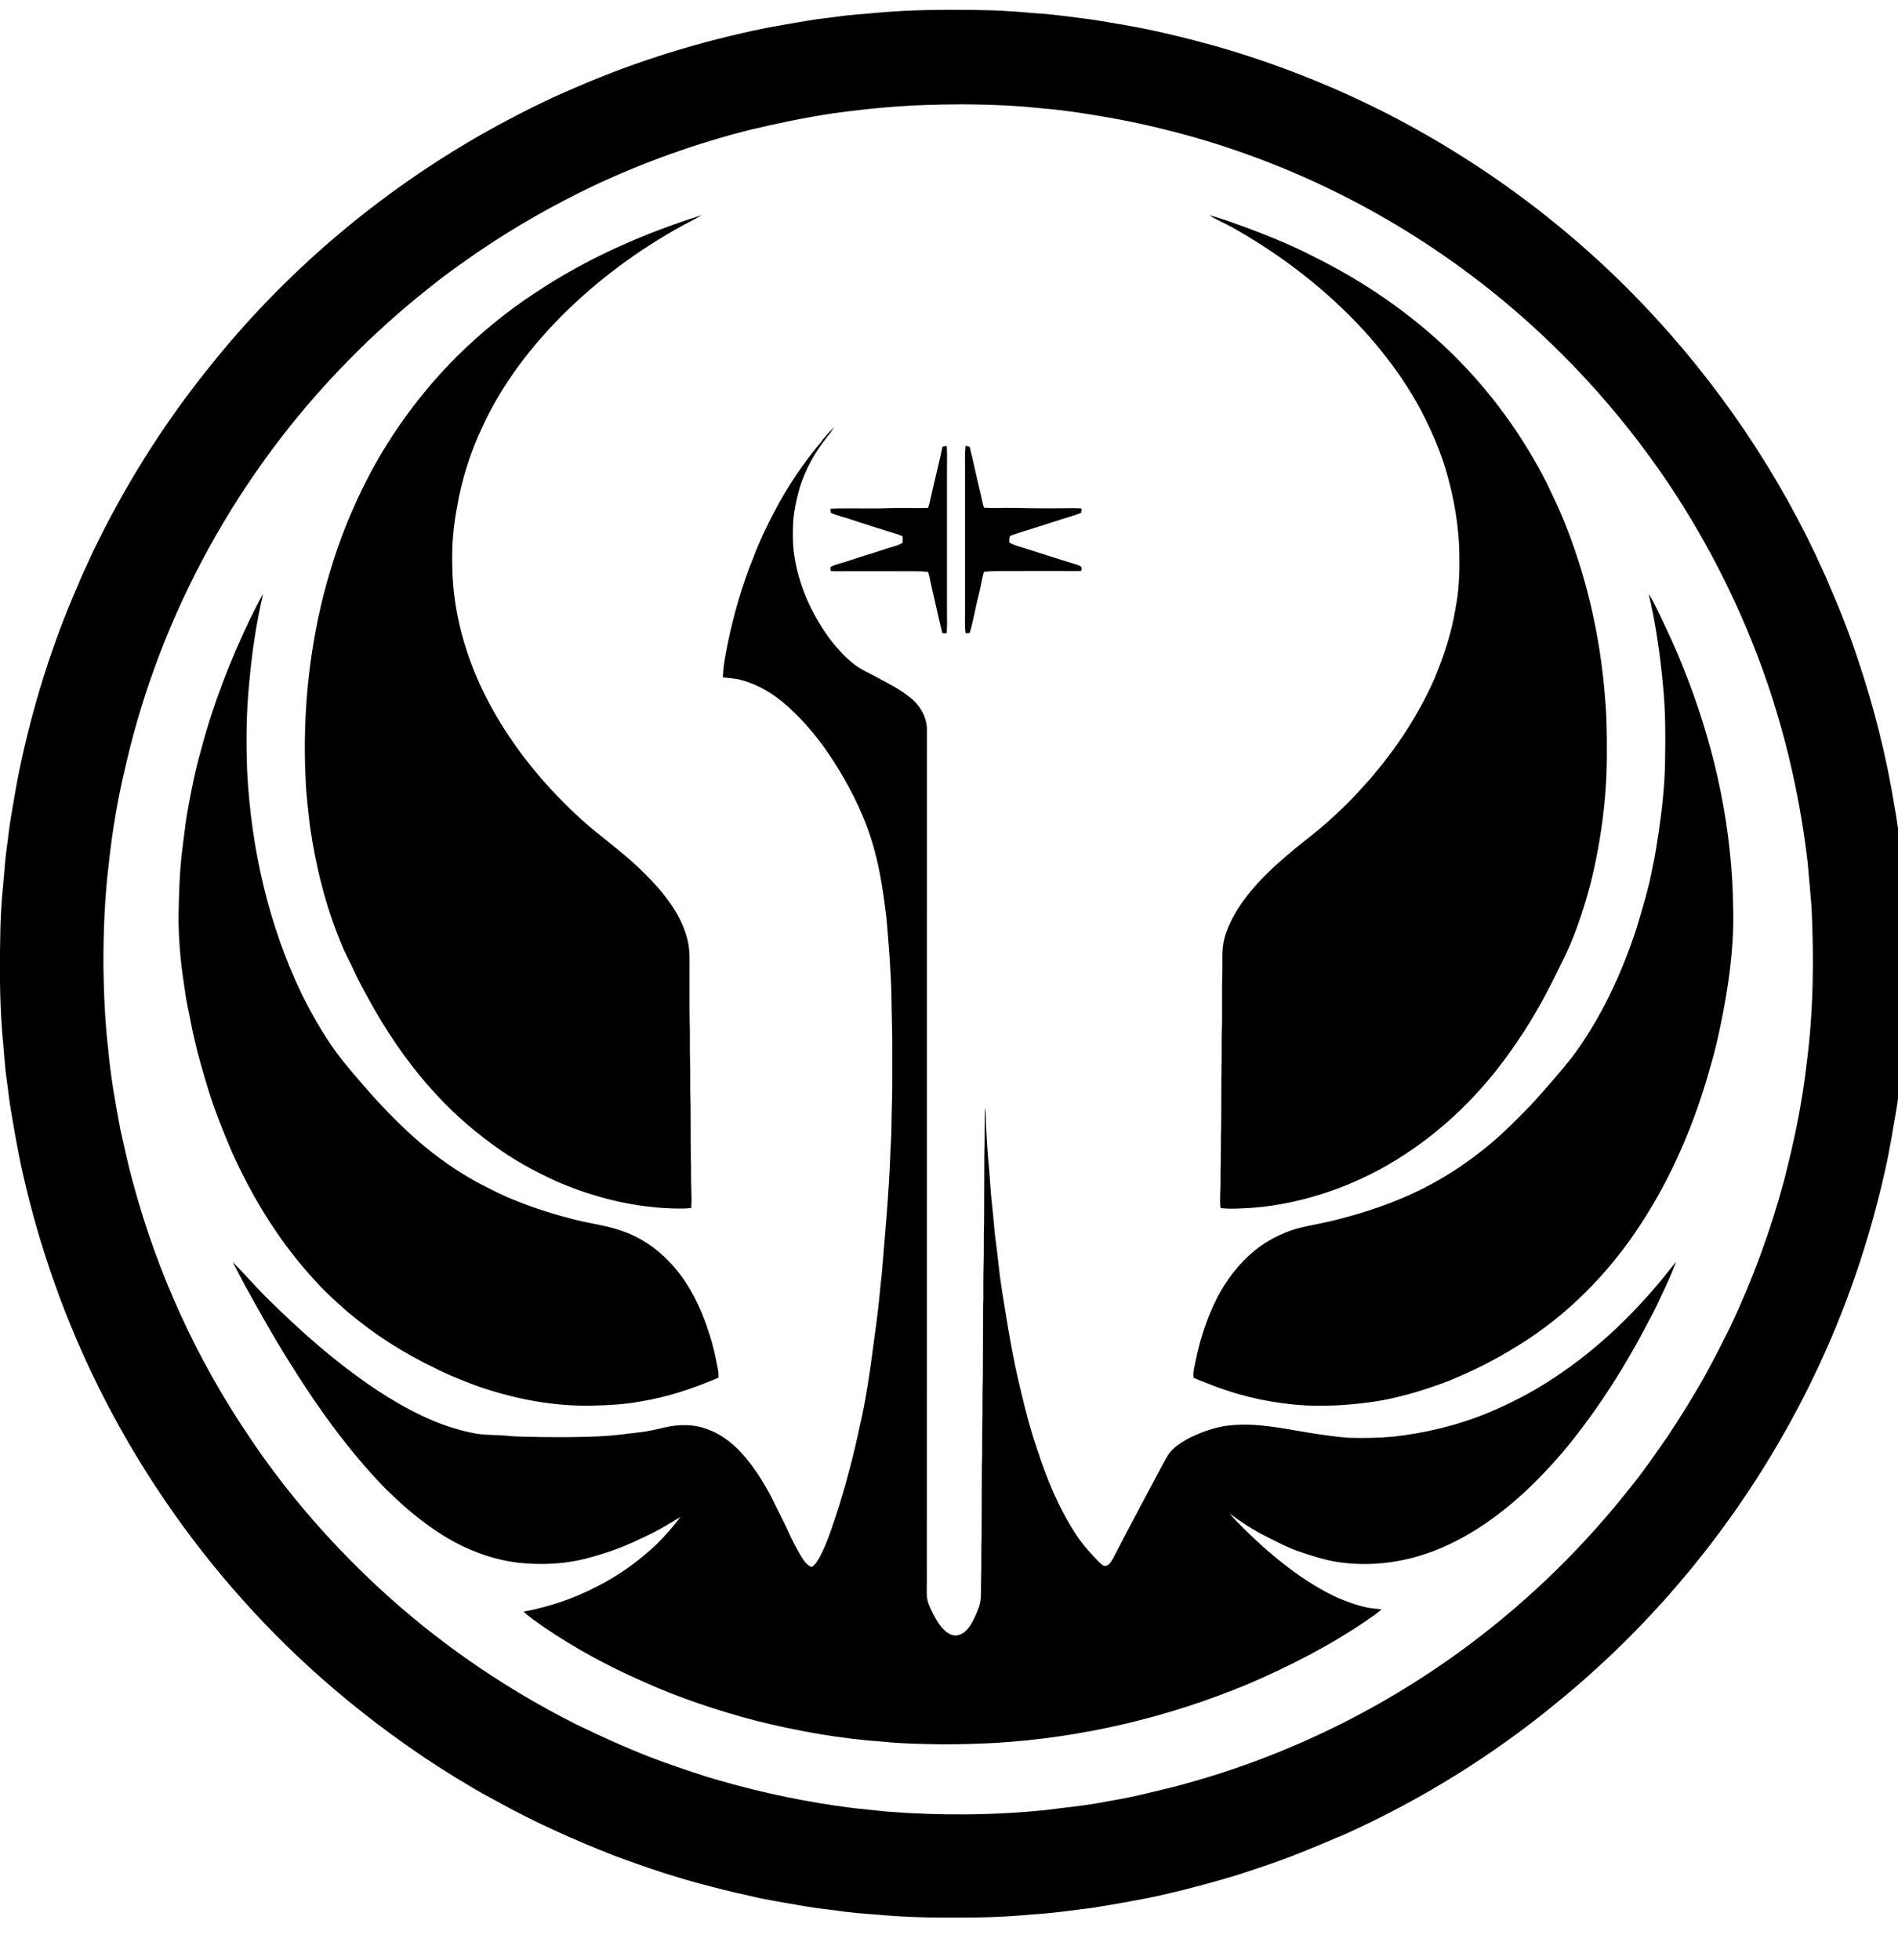 <!-- Generated by IcoMoon.io -->
<svg version="1.1" xmlns="http://www.w3.org/2000/svg" width="31" height="32" viewBox="0 0 31 32">
<title>old-republic</title>
<path d="M14.807 0.175c0.471-0.020 0.942-0.018 1.413-0.006 0.227 0.009 0.452 0.025 0.678 0.046 0.309 0.017 0.615 0.065 0.921 0.102 0.184 0.027 0.366 0.062 0.55 0.092 0.496 0.084 0.984 0.206 1.469 0.339 0.769 0.218 1.519 0.497 2.246 0.83 1.668 0.769 3.199 1.835 4.499 3.133 1.258 1.262 2.306 2.735 3.071 4.346 0.071 0.163 0.153 0.32 0.218 0.486 0.177 0.404 0.339 0.815 0.476 1.233 0.26 0.774 0.461 1.57 0.592 2.376 0.036 0.197 0.065 0.396 0.088 0.595 0.035 0.241 0.059 0.483 0.074 0.726 0.052 0.524 0.053 1.051 0.048 1.576-0.004 0.312-0.016 0.624-0.047 0.935-0.015 0.212-0.032 0.425-0.062 0.636-0.025 0.171-0.040 0.343-0.070 0.513-0.057 0.323-0.107 0.648-0.18 0.968-0.258 1.162-0.647 2.296-1.163 3.368-0.99 2.062-2.439 3.905-4.216 5.346-1.032 0.849-2.209 1.582-3.476 2.15l-0.098 0.039c-0.39 0.168-0.782 0.33-1.185 0.465-0.22 0.073-0.44 0.15-0.664 0.213-0.416 0.118-0.835 0.229-1.259 0.314-0.293 0.057-0.587 0.109-0.881 0.156-0.33 0.041-0.66 0.090-0.992 0.109-0.42 0.041-0.842 0.053-1.264 0.051-0.428 0.002-0.857-0.008-1.284-0.050-0.207-0.014-0.413-0.031-0.617-0.060-0.171-0.025-0.343-0.040-0.513-0.070-0.259-0.045-0.518-0.086-0.776-0.139-0.267-0.059-0.533-0.119-0.797-0.19-0.542-0.136-1.073-0.315-1.596-0.511-0.659-0.259-1.306-0.55-1.924-0.895-0.134-0.072-0.269-0.144-0.399-0.224-0.705-0.413-1.373-0.886-2.005-1.403-2.178-1.784-3.857-4.172-4.795-6.827-0.194-0.549-0.359-1.109-0.49-1.676-0.093-0.387-0.158-0.78-0.225-1.172-0.025-0.148-0.038-0.297-0.060-0.445-0.038-0.249-0.047-0.5-0.073-0.75-0.050-0.595-0.045-1.193-0.032-1.789 0.009-0.22 0.021-0.44 0.044-0.66 0.020-0.199 0.029-0.4 0.058-0.598 0.026-0.177 0.041-0.355 0.073-0.53 0.044-0.248 0.082-0.496 0.133-0.742 0.215-1.037 0.532-2.056 0.958-3.026 0.072-0.183 0.163-0.359 0.242-0.54 0.506-1.050 1.124-2.045 1.852-2.956 1.256-1.594 2.833-2.932 4.602-3.923 0.471-0.261 0.952-0.506 1.449-0.714 0.994-0.432 2.036-0.75 3.097-0.966 0.22-0.042 0.442-0.078 0.663-0.116 0.165-0.030 0.332-0.044 0.497-0.068 0.222-0.033 0.446-0.043 0.669-0.065 0.155-0.015 0.308-0.023 0.462-0.032zM15.35 1.709c-0.58 0.006-1.158 0.062-1.732 0.14-0.458 0.068-0.913 0.163-1.364 0.27-0.874 0.22-1.726 0.524-2.541 0.906-0.657 0.313-1.293 0.672-1.895 1.082-0.263 0.183-0.527 0.364-0.775 0.567-0.319 0.249-0.627 0.513-0.922 0.791-0.158 0.141-0.302 0.295-0.453 0.443-1.772 1.808-3.042 4.107-3.611 6.575-0.128 0.53-0.222 1.069-0.279 1.611-0.069 0.558-0.090 1.121-0.089 1.683 0.007 0.448 0.024 0.897 0.077 1.342 0.039 0.447 0.117 0.889 0.201 1.33 0.067 0.292 0.127 0.585 0.209 0.874 0.395 1.468 1.036 2.87 1.889 4.13 0.543 0.815 1.18 1.566 1.883 2.247 1.022 0.994 2.201 1.824 3.476 2.463 0.457 0.221 0.921 0.431 1.399 0.605 0.317 0.11 0.632 0.224 0.956 0.313 0.707 0.203 1.43 0.352 2.16 0.443 0.183 0.018 0.365 0.038 0.548 0.057 0.868 0.068 1.742 0.063 2.609-0.027 0.28-0.038 0.56-0.062 0.838-0.112 0.228-0.042 0.457-0.078 0.683-0.132 0.259-0.062 0.52-0.12 0.776-0.193 1.664-0.461 3.24-1.238 4.621-2.274 0.991-0.742 1.882-1.618 2.645-2.593 0.205-0.253 0.387-0.522 0.573-0.788 0.213-0.318 0.413-0.644 0.603-0.976 0.151-0.279 0.298-0.56 0.437-0.845 0.357-0.757 0.646-1.546 0.864-2.355 0.163-0.629 0.298-1.266 0.371-1.913 0.111-0.846 0.122-1.702 0.081-2.553-0.018-0.244-0.042-0.488-0.063-0.732-0.14-1.198-0.426-2.381-0.868-3.505-0.374-0.95-0.85-1.861-1.42-2.709-0.797-1.181-1.774-2.241-2.887-3.13-1.573-1.256-3.421-2.17-5.379-2.643-0.489-0.121-0.985-0.21-1.484-0.28-0.246-0.037-0.493-0.052-0.739-0.078-0.464-0.036-0.93-0.045-1.396-0.036zM8.746 4.779c0.835-0.558 1.764-0.966 2.72-1.267-0.199 0.111-0.405 0.212-0.599 0.332-0.704 0.42-1.352 0.936-1.908 1.538-0.427 0.467-0.801 0.988-1.068 1.563-0.207 0.431-0.354 0.891-0.431 1.364-0.058 0.305-0.082 0.616-0.073 0.926 0.008 0.858 0.279 1.701 0.709 2.438 0.372 0.642 0.856 1.214 1.404 1.712 0.305 0.274 0.643 0.508 0.939 0.791 0.142 0.137 0.282 0.278 0.404 0.434 0.165 0.208 0.307 0.439 0.376 0.697 0.057 0.19 0.041 0.389 0.043 0.585 0.001 0.258-0.002 0.515 0.002 0.773 0.009 0.222-0.001 0.445 0.007 0.668 0.005 0.15 0.001 0.299 0.003 0.448 0.010 0.362 0.004 0.724 0.009 1.087 0.007 0.183 0.001 0.365 0.008 0.549 0.002 0.102 0.008 0.206-0.002 0.308-0.057 0.008-0.114 0.011-0.171 0.010-0.69 0-1.374-0.165-2.007-0.435-0.377-0.17-0.742-0.37-1.073-0.617-0.361-0.263-0.697-0.563-0.992-0.899-0.41-0.455-0.752-0.967-1.044-1.504-0.067-0.128-0.141-0.253-0.2-0.384-0.073-0.166-0.165-0.323-0.23-0.491-0.254-0.608-0.413-1.252-0.508-1.904-0.031-0.279-0.068-0.558-0.075-0.838-0.044-0.988 0.053-1.982 0.293-2.941 0.133-0.512 0.3-1.016 0.522-1.497 0.397-0.892 0.963-1.707 1.652-2.399 0.394-0.389 0.825-0.744 1.289-1.047zM19.761 3.516c0.172 0.046 0.34 0.109 0.508 0.168 0.399 0.146 0.796 0.304 1.175 0.5 0.823 0.405 1.59 0.93 2.25 1.568 0.641 0.625 1.177 1.357 1.579 2.157 0.080 0.173 0.166 0.343 0.239 0.519 0.396 0.948 0.628 1.963 0.705 2.988 0.026 0.285 0.028 0.571 0.028 0.857 0.004 0.731-0.094 1.46-0.27 2.169-0.124 0.457-0.273 0.91-0.494 1.33-0.2 0.417-0.42 0.827-0.681 1.208-0.436 0.658-0.98 1.248-1.622 1.71-0.658 0.48-1.422 0.818-2.223 0.966-0.22 0.043-0.445 0.068-0.67 0.076-0.116 0.004-0.234 0.010-0.349-0.006-0.018-0.135 0-0.271-0.001-0.406-0.002-0.234 0.009-0.468 0.006-0.702 0.012-0.441 0.001-0.882 0.013-1.323 0.002-0.15-0.002-0.299 0.002-0.448 0.011-0.318-0.003-0.637 0.009-0.955 0.006-0.188-0.015-0.379 0.032-0.563 0.041-0.157 0.112-0.305 0.194-0.445 0.28-0.459 0.695-0.814 1.11-1.147 0.338-0.262 0.658-0.551 0.943-0.869 0.482-0.526 0.89-1.123 1.18-1.775 0.157-0.373 0.284-0.76 0.349-1.159 0.054-0.275 0.067-0.555 0.063-0.833-0.001-0.493-0.088-0.983-0.229-1.455-0.11-0.36-0.268-0.702-0.445-1.033-0.243-0.435-0.543-0.836-0.877-1.206-0.624-0.681-1.366-1.252-2.173-1.702-0.116-0.064-0.241-0.114-0.354-0.187zM13.43 7.187c0.062-0.074 0.125-0.146 0.196-0.212-0.038 0.058-0.080 0.114-0.123 0.168-0.195 0.244-0.348 0.522-0.442 0.82-0.055 0.205-0.105 0.415-0.109 0.628-0.004 0.158-0.005 0.318 0.020 0.475 0.071 0.479 0.272 0.933 0.551 1.326 0.126 0.17 0.267 0.331 0.435 0.46 0.102 0.080 0.222 0.131 0.335 0.192 0.195 0.105 0.397 0.203 0.57 0.344 0.168 0.131 0.286 0.335 0.276 0.552-0.001 4.627 0 9.254-0.001 13.881 0 0.085-0.005 0.17 0.002 0.254 0.008 0.093 0.052 0.178 0.092 0.261 0.054 0.104 0.112 0.21 0.2 0.29 0.053 0.048 0.124 0.088 0.198 0.078 0.094-0.012 0.167-0.085 0.217-0.161 0.060-0.095 0.105-0.198 0.143-0.305 0.048-0.134 0.028-0.278 0.034-0.416 0.009-0.253-0.001-0.506 0.009-0.759 0.002-0.37 0.002-0.739 0.004-1.109 0.009-0.227 0.002-0.455 0.007-0.682 0.009-0.253-0.001-0.506 0.009-0.759 0.002-0.376 0.002-0.752 0.004-1.129 0.009-0.227 0.001-0.455 0.007-0.682 0.009-0.247-0.001-0.494 0.009-0.74 0.002-0.376 0.002-0.752 0.004-1.129 0.010-0.247-0.001-0.495 0.012-0.742 0.018 0.090 0.008 0.183 0.014 0.275 0.012 0.227 0.026 0.454 0.048 0.681 0.020 0.216 0.028 0.433 0.054 0.648 0.023 0.195 0.032 0.391 0.060 0.585 0.036 0.257 0.055 0.516 0.097 0.772 0.092 0.568 0.178 1.137 0.32 1.695 0.071 0.303 0.151 0.604 0.251 0.898 0.16 0.496 0.359 0.984 0.648 1.421 0.109 0.166 0.243 0.313 0.383 0.453 0.017 0.016 0.035 0.032 0.055 0.045 0.038 0.016 0.082-0.004 0.107-0.036 0.045-0.055 0.073-0.122 0.107-0.184 0.254-0.49 0.514-0.977 0.775-1.464 0.044-0.082 0.090-0.165 0.161-0.227 0.11-0.099 0.241-0.169 0.376-0.228 0.181-0.077 0.371-0.137 0.567-0.152 0.413-0.039 0.823 0.047 1.228 0.116 0.232 0.036 0.465 0.073 0.699 0.089 0.235 0.006 0.47 0.003 0.704-0.018 0.537-0.058 1.067-0.186 1.566-0.392 0.333-0.141 0.657-0.303 0.962-0.498 0.72-0.453 1.348-1.041 1.887-1.696 0.073-0.089 0.141-0.182 0.217-0.269-0.075 0.203-0.168 0.4-0.261 0.595-0.078 0.182-0.178 0.352-0.268 0.529-0.324 0.605-0.692 1.188-1.115 1.728-0.253 0.327-0.536 0.631-0.837 0.915-0.417 0.38-0.884 0.714-1.409 0.927-0.516 0.212-1.087 0.291-1.639 0.207-0.224-0.036-0.44-0.106-0.654-0.181-0.175-0.061-0.339-0.15-0.504-0.232-0.215-0.107-0.417-0.239-0.61-0.382 0.17 0.192 0.357 0.368 0.546 0.541 0.268 0.236 0.549 0.459 0.856 0.642 0.25 0.154 0.521 0.276 0.806 0.346 0.092 0.023 0.186 0.029 0.28 0.038-0.078 0.069-0.165 0.128-0.251 0.187-0.604 0.411-1.257 0.745-1.927 1.032-1.31 0.546-2.711 0.877-4.129 0.963-0.293 0.015-0.585 0.023-0.878 0.023-0.313-0.007-0.626-0.008-0.937-0.041-0.703-0.048-1.4-0.171-2.083-0.341-0.65-0.17-1.291-0.384-1.903-0.663-0.547-0.242-1.075-0.529-1.57-0.866-0.115-0.082-0.235-0.159-0.337-0.256 0.415-0.075 0.818-0.213 1.193-0.407 0.36-0.18 0.69-0.418 0.982-0.695 0.141-0.137 0.269-0.288 0.389-0.445-0.215 0.134-0.435 0.261-0.667 0.363-0.277 0.136-0.57 0.237-0.867 0.315-0.36 0.095-0.737 0.109-1.106 0.072-0.511-0.060-0.996-0.268-1.414-0.564-0.271-0.185-0.516-0.404-0.751-0.632-0.624-0.638-1.143-1.37-1.612-2.127-0.247-0.394-0.473-0.801-0.698-1.207-0.066-0.128-0.135-0.254-0.2-0.383 0.179 0.183 0.35 0.375 0.529 0.558 0.565 0.563 1.166 1.095 1.831 1.538 0.474 0.308 0.984 0.58 1.542 0.693 0.195 0.046 0.397 0.030 0.595 0.051 0.174 0.018 0.349 0.012 0.524 0.019 0.317 0.004 0.635 0.003 0.952-0.010 0.229-0.010 0.457-0.041 0.684-0.068 0.13-0.016 0.258-0.045 0.386-0.075 0.244-0.060 0.509-0.060 0.743 0.038 0.299 0.116 0.53 0.354 0.715 0.61 0.136 0.19 0.255 0.391 0.355 0.602 0.073 0.153 0.155 0.301 0.223 0.456 0.063 0.141 0.135 0.278 0.215 0.41 0.042 0.064 0.088 0.135 0.165 0.16 0.067-0.047 0.107-0.12 0.143-0.19 0.132-0.261 0.215-0.543 0.307-0.82 0.127-0.414 0.237-0.833 0.326-1.257 0.139-0.581 0.204-1.176 0.285-1.767 0.035-0.25 0.052-0.502 0.082-0.752 0.055-0.668 0.119-1.336 0.141-2.006 0.005-0.117 0.015-0.233 0.016-0.35 0.001-0.273 0.016-0.546 0.014-0.818-0.001-0.15-0.001-0.299 0-0.448 0.003-0.318-0.012-0.637-0.014-0.955-0.012-0.415-0.045-0.829-0.081-1.242-0.046-0.369-0.097-0.74-0.196-1.1-0.129-0.487-0.351-0.944-0.615-1.37-0.198-0.318-0.426-0.62-0.697-0.881-0.244-0.242-0.539-0.445-0.875-0.531-0.094-0.026-0.192-0.028-0.288-0.040 0.004-0.188 0.044-0.373 0.079-0.556 0.1-0.484 0.239-0.961 0.425-1.419 0.095-0.253 0.214-0.496 0.339-0.736 0.217-0.412 0.479-0.803 0.783-1.159zM15.394 7.293c0.022-0.004 0.045-0.008 0.067-0.012 0.012 0.112 0.006 0.225 0.006 0.337v2.395c-0.001 0.109 0.008 0.219-0.009 0.328-0.023-0.002-0.045-0.003-0.067-0.003-0.060-0.235-0.108-0.474-0.165-0.71-0.024-0.096-0.036-0.194-0.067-0.288-0.107-0.015-0.215-0.011-0.323-0.012-0.318-0.001-0.636 0-0.954-0.001-0.104-0.001-0.209 0.006-0.313-0.002-0.002-0.025-0.016-0.057 0.010-0.074 0.080-0.041 0.171-0.055 0.255-0.085 0.215-0.072 0.432-0.136 0.648-0.208 0.087-0.030 0.182-0.045 0.261-0.097 0.002-0.035 0.001-0.071-0.003-0.105-0.077-0.035-0.159-0.055-0.239-0.080-0.197-0.065-0.395-0.123-0.591-0.19-0.112-0.039-0.23-0.063-0.34-0.112-0.002-0.023-0.004-0.046-0.007-0.068 0.32-0.012 0.641 0.004 0.961-0.008 0.211-0.008 0.423 0.005 0.634-0.004 0.008-0.025 0.016-0.048 0.023-0.073 0.068-0.31 0.146-0.617 0.213-0.926zM15.769 7.281c0.023 0.003 0.045 0.008 0.068 0.013 0.062 0.242 0.109 0.487 0.17 0.729 0.023 0.089 0.035 0.181 0.065 0.268 0.159 0.011 0.318-0.001 0.478 0.003 0.324 0.008 0.649 0.008 0.973 0.004 0.048-0.001 0.095 0.002 0.143 0.005-0.003 0.023-0.004 0.045-0.006 0.068-0.114 0.052-0.237 0.078-0.356 0.119-0.234 0.077-0.47 0.15-0.705 0.224-0.036 0.011-0.070 0.026-0.105 0.040-0.009 0.035-0.011 0.070-0.008 0.106 0.055 0.030 0.114 0.051 0.174 0.068 0.307 0.095 0.611 0.197 0.919 0.289 0.024 0.008 0.049 0.017 0.071 0.031 0.025 0.017 0.014 0.050 0.009 0.074-0.104 0.008-0.208 0.002-0.312 0.002-0.325 0.001-0.649-0.001-0.973 0.001-0.101 0.002-0.202-0.001-0.303 0.013-0.033 0.105-0.045 0.215-0.073 0.321-0.059 0.224-0.095 0.455-0.16 0.677-0.023 0.001-0.045 0.001-0.067 0.004-0.018-0.109-0.009-0.219-0.009-0.328v-2.395c0.001-0.112-0.005-0.225 0.007-0.337zM4.086 10.105c0.070-0.135 0.131-0.276 0.212-0.406-0.114 0.475-0.183 0.959-0.227 1.445-0.050 0.484-0.053 0.973-0.034 1.459 0.066 1.252 0.348 2.502 0.894 3.635 0.188 0.376 0.399 0.743 0.66 1.075 0.384 0.469 0.787 0.927 1.246 1.325 0.301 0.258 0.627 0.489 0.976 0.678 0.205 0.104 0.409 0.213 0.624 0.294 0.315 0.128 0.64 0.227 0.968 0.31 0.241 0.060 0.489 0.089 0.724 0.17 0.314 0.099 0.595 0.29 0.818 0.529 0.31 0.328 0.508 0.745 0.641 1.173 0.062 0.182 0.1 0.371 0.136 0.56 0.009 0.047 0.014 0.095 0.010 0.144-0.408 0.175-0.833 0.318-1.272 0.388-0.258 0.049-0.521 0.062-0.783 0.068-0.644 0.015-1.286-0.11-1.892-0.322-0.235-0.089-0.47-0.179-0.693-0.296-0.506-0.241-0.982-0.546-1.411-0.908-0.183-0.16-0.366-0.322-0.527-0.504-0.575-0.617-1.024-1.345-1.369-2.113-0.15-0.349-0.29-0.702-0.4-1.065-0.073-0.247-0.148-0.495-0.205-0.748-0.047-0.185-0.077-0.374-0.118-0.56-0.029-0.134-0.043-0.271-0.065-0.407-0.053-0.341-0.080-0.686-0.084-1.032 0.007-0.388 0.016-0.777 0.067-1.162 0.025-0.18 0.042-0.36 0.072-0.54 0.062-0.358 0.134-0.714 0.233-1.063 0.194-0.732 0.47-1.441 0.797-2.125zM26.93 9.701c0.069 0.104 0.12 0.219 0.175 0.33 0.132 0.28 0.266 0.559 0.378 0.847 0.478 1.178 0.773 2.436 0.819 3.709 0.001 0.11 0.004 0.221 0.007 0.332 0.008 0.601-0.080 1.199-0.2 1.787-0.046 0.225-0.097 0.45-0.162 0.671-0.254 0.925-0.628 1.821-1.156 2.624-0.516 0.79-1.194 1.479-2 1.973-0.36 0.225-0.74 0.417-1.134 0.577-0.363 0.137-0.735 0.253-1.118 0.321-0.402 0.066-0.811 0.095-1.218 0.077-0.497-0.030-0.991-0.13-1.458-0.305-0.122-0.050-0.247-0.092-0.367-0.146-0.013-0.095 0.016-0.188 0.033-0.28 0.073-0.36 0.19-0.713 0.358-1.041 0.149-0.283 0.347-0.543 0.594-0.747 0.153-0.129 0.329-0.227 0.512-0.303 0.225-0.094 0.469-0.124 0.706-0.178 0.454-0.107 0.902-0.247 1.328-0.44 0.65-0.292 1.238-0.715 1.737-1.222 0.1-0.101 0.203-0.2 0.298-0.306 0.212-0.236 0.421-0.475 0.619-0.724 0.47-0.633 0.805-1.356 1.050-2.103 0.099-0.333 0.202-0.666 0.264-1.008 0.040-0.18 0.065-0.363 0.095-0.545 0.055-0.383 0.1-0.768 0.105-1.154 0.008-0.418 0.009-0.837-0.033-1.252-0.046-0.502-0.117-1.002-0.233-1.494z"></path>
</svg>
